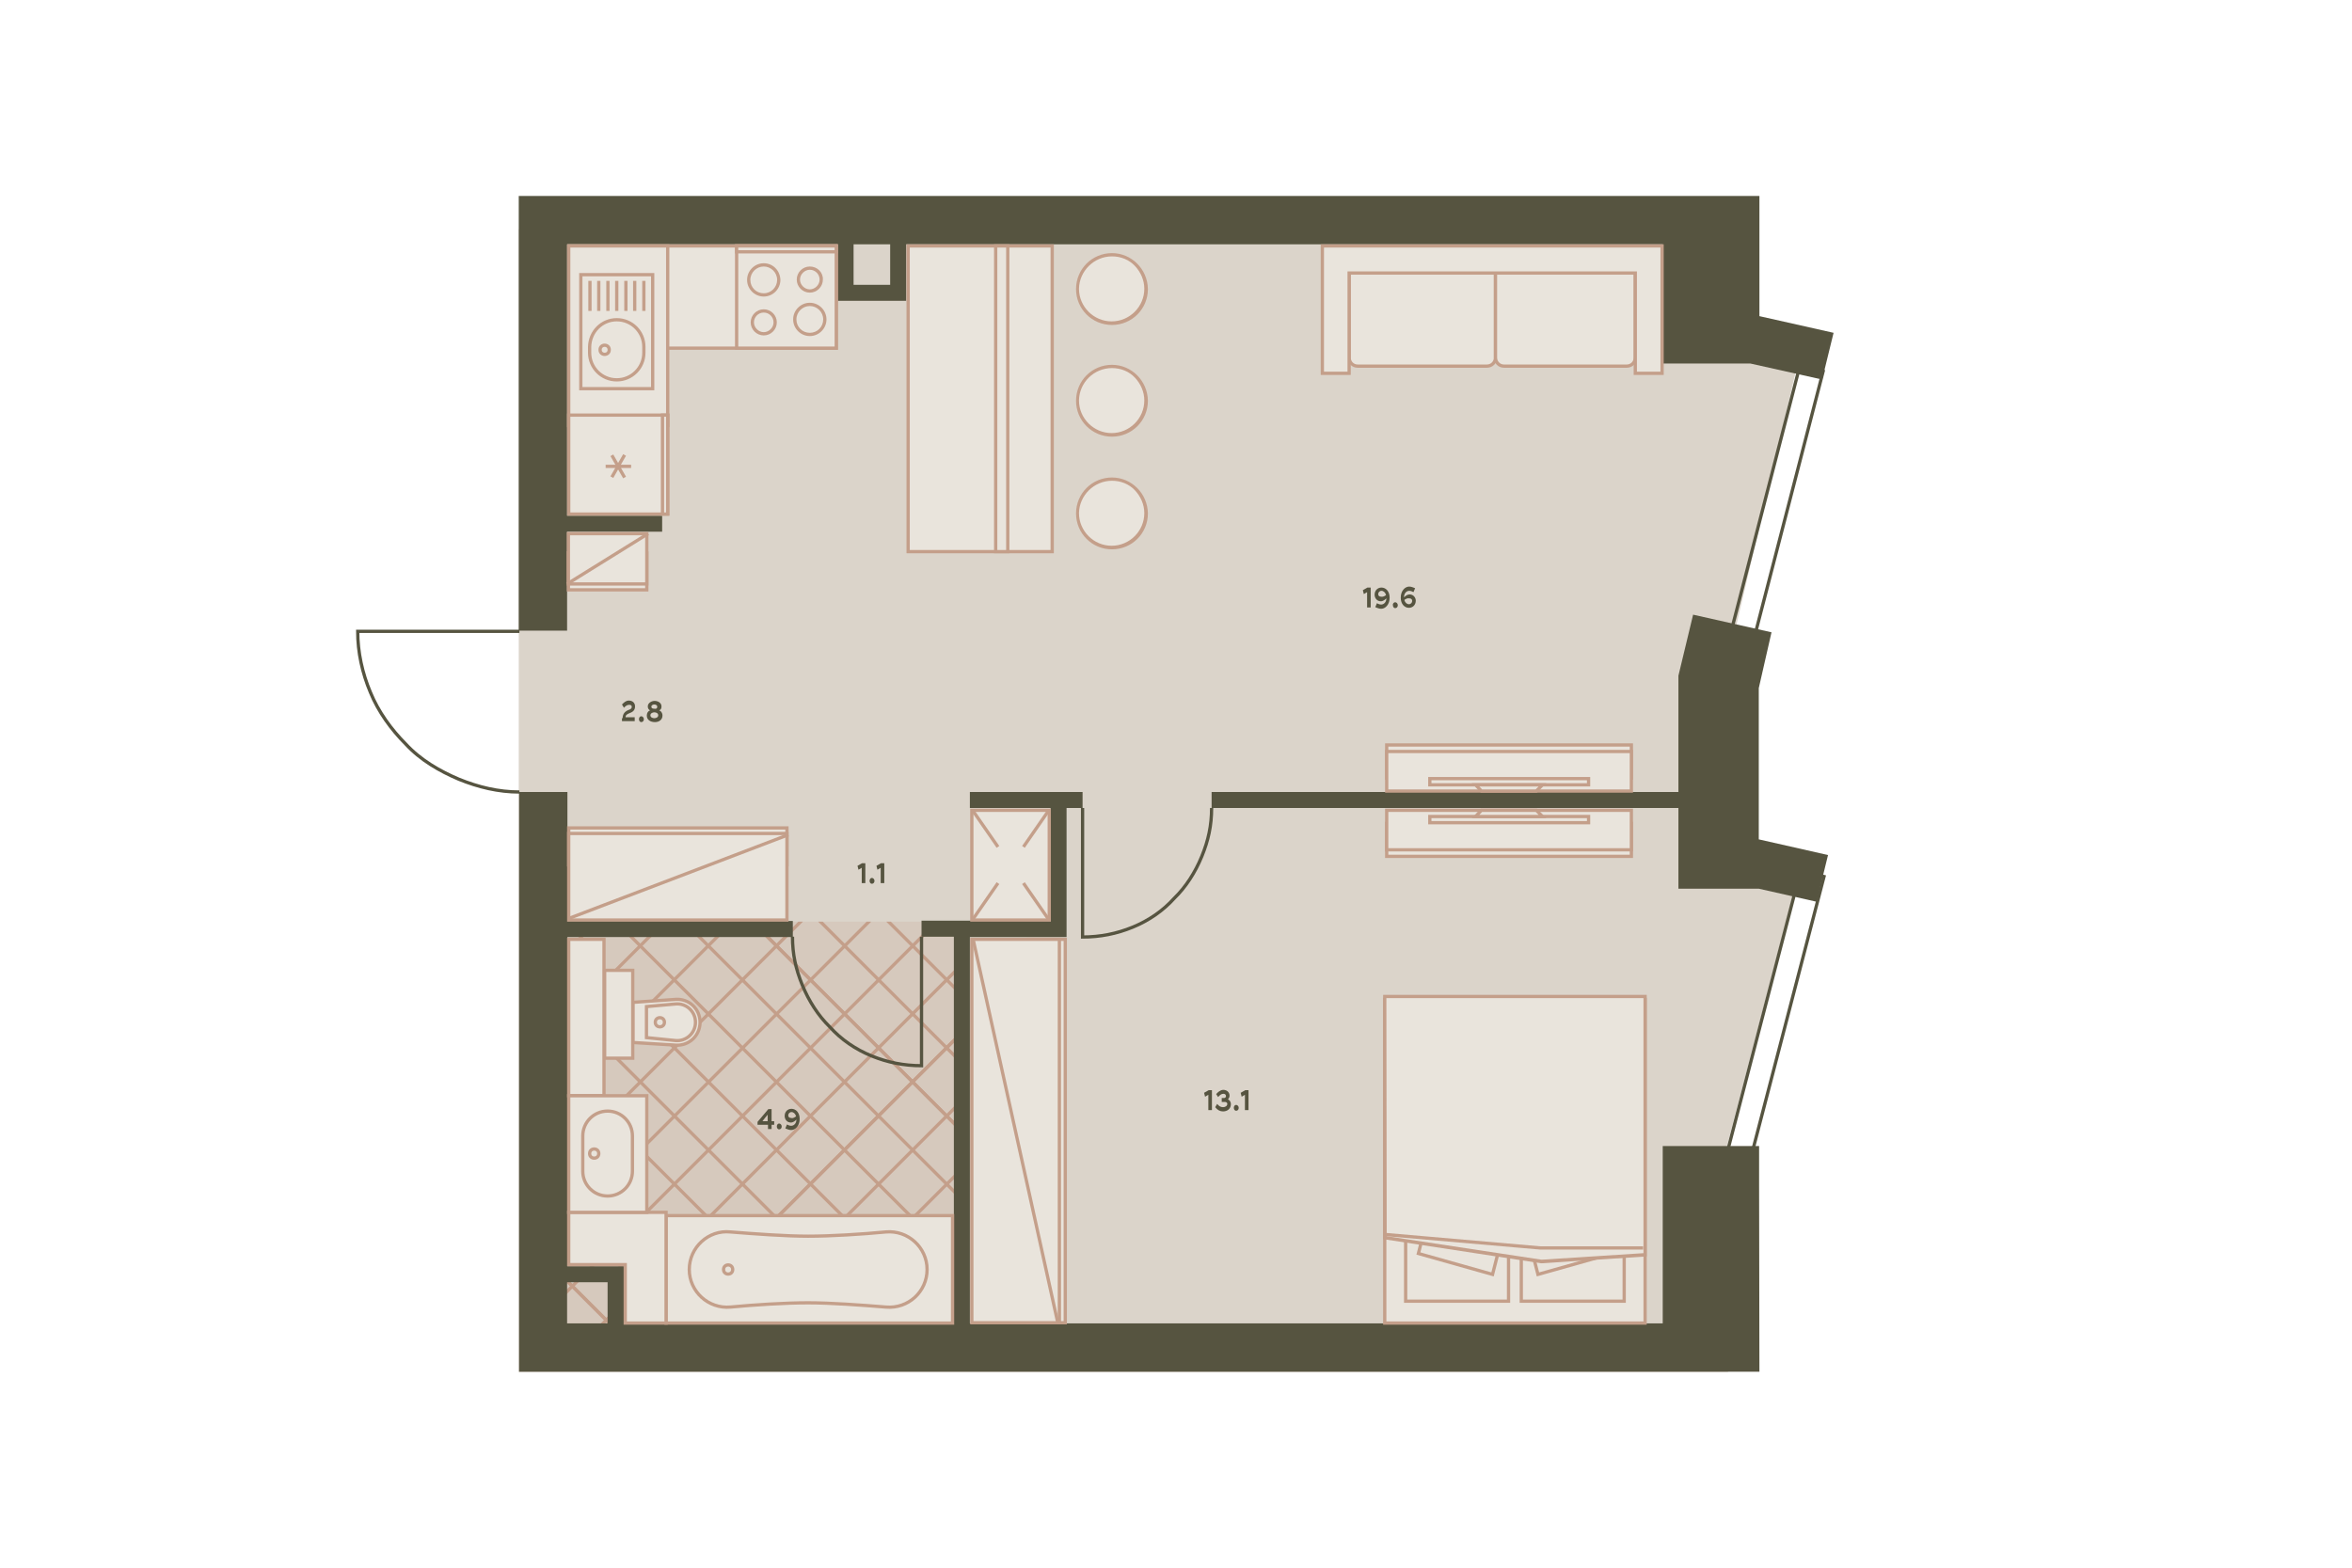 <?xml version="1.0" encoding="utf-8"?>
<!-- Generator: Adobe Illustrator 26.0.3, SVG Export Plug-In . SVG Version: 6.00 Build 0)  -->
<svg version="1.1" xmlns="http://www.w3.org/2000/svg" xmlns:xlink="http://www.w3.org/1999/xlink" x="0px" y="0px"
	 viewBox="0 0 720 480" style="enable-background:new 0 0 720 480;" xml:space="preserve">
<style type="text/css">
	.st0{fill:#DBD4CA;}
	.st1{clip-path:url(#SVGID_00000163047392512037992100000012673803921239749791_);}
	.st2{fill:none;stroke:#C49F8A;stroke-miterlimit:10;}
	.st3{opacity:0.3;clip-path:url(#SVGID_00000052076914289155727570000015805635193346559904_);}
	.st4{opacity:0.7;fill:#C49F8A;enable-background:new    ;}
	.st5{fill:none;stroke:#565440;}
	.st6{fill:#565440;}
	.st7{fill:none;stroke:#565440;stroke-width:1;stroke-miterlimit:4;}
	.st8{fill:#E9E4DC;}
	.st9{fill:#C49F8A;}
	.st10{fill:#E9E4DC;stroke:#C49F8A;stroke-linejoin:round;}
	.st11{fill:#E9E4DC;stroke:#C49F8A;}
	.st12{fill:#E9E4DC;stroke:#C49F8A;stroke-miterlimit:4;}
	.st13{fill:none;stroke:#C49F8A;}
	.st14{fill:none;}
</style>
<g id="_x31__x5F_2">
	<polygon id="Floor" class="st0" points="535.9,70.2 535.9,103.4 550.2,111.8 530,198 528.5,260.6 549.7,270.9 528.3,352.3 
		529,420.1 158.8,420.1 158.8,70.2 	"/>
	<g id="Wet_Floor_1_">
		<g>
			<defs>
				<rect id="SVGID_1_" x="164.1" y="282.2" width="128.7" height="132.4"/>
			</defs>
			<clipPath id="SVGID_00000132804614357961326580000011255824686630734499_">
				<use xlink:href="#SVGID_1_"  style="overflow:visible;"/>
			</clipPath>
			<g style="clip-path:url(#SVGID_00000132804614357961326580000011255824686630734499_);">
				<g>
					<line class="st2" x1="-43.7" y1="341.7" x2="289.8" y2="8.2"/>
					<line class="st2" x1="-54.1" y1="331.3" x2="279.4" y2="-2.2"/>
					<line class="st2" x1="-33.3" y1="352.1" x2="300.2" y2="18.6"/>
					<line class="st2" x1="-22.8" y1="362.5" x2="310.6" y2="29.1"/>
					<line class="st2" x1="-12.4" y1="373" x2="321.1" y2="39.5"/>
					<line class="st2" x1="-2" y1="383.4" x2="331.5" y2="49.9"/>
					<line class="st2" x1="8.4" y1="393.8" x2="341.9" y2="60.3"/>
					<line class="st2" x1="18.8" y1="404.2" x2="352.3" y2="70.7"/>
					<line class="st2" x1="29.3" y1="414.7" x2="362.8" y2="81.2"/>
					<line class="st2" x1="39.7" y1="425.1" x2="373.2" y2="91.6"/>
					<line class="st2" x1="29.3" y1="414.7" x2="362.8" y2="81.2"/>
					<line class="st2" x1="50.1" y1="435.5" x2="383.6" y2="102"/>
					<line class="st2" x1="60.5" y1="445.9" x2="394" y2="112.4"/>
					<line class="st2" x1="71" y1="456.3" x2="404.4" y2="122.9"/>
					<line class="st2" x1="81.4" y1="466.8" x2="414.9" y2="133.3"/>
					<line class="st2" x1="91.8" y1="477.2" x2="425.3" y2="143.7"/>
					<line class="st2" x1="102.2" y1="487.6" x2="435.7" y2="154.1"/>
					<line class="st2" x1="112.6" y1="498" x2="446.1" y2="164.5"/>
					<line class="st2" x1="123.1" y1="508.4" x2="456.5" y2="175"/>
					<line class="st2" x1="112.6" y1="498" x2="446.1" y2="164.5"/>
					<line class="st2" x1="133.5" y1="518.9" x2="467" y2="185.4"/>
					<line class="st2" x1="143.9" y1="529.3" x2="477.4" y2="195.8"/>
					<line class="st2" x1="154.3" y1="539.7" x2="487.8" y2="206.2"/>
					<line class="st2" x1="164.7" y1="550.1" x2="498.2" y2="216.6"/>
					<line class="st2" x1="175.2" y1="560.6" x2="508.7" y2="227.1"/>
					<line class="st2" x1="185.6" y1="571" x2="519.1" y2="237.5"/>
					<line class="st2" x1="196" y1="581.4" x2="529.5" y2="247.9"/>
					<line class="st2" x1="206.4" y1="591.8" x2="539.9" y2="258.3"/>
					<line class="st2" x1="196" y1="581.4" x2="529.5" y2="247.9"/>
					<line class="st2" x1="216.9" y1="602.2" x2="550.3" y2="268.8"/>
					<line class="st2" x1="227.3" y1="612.7" x2="560.8" y2="279.2"/>
					<line class="st2" x1="237.7" y1="623.1" x2="571.2" y2="289.6"/>
					<line class="st2" x1="248.1" y1="633.5" x2="581.6" y2="300"/>
					<line class="st2" x1="258.5" y1="643.9" x2="592" y2="310.4"/>
					<line class="st2" x1="269" y1="654.3" x2="602.4" y2="320.9"/>
					<line class="st2" x1="279.4" y1="664.8" x2="612.9" y2="331.3"/>
				</g>
				<g>
					<line class="st2" x1="289.8" y1="654.3" x2="-43.7" y2="320.9"/>
					<line class="st2" x1="279.4" y1="664.8" x2="-54.1" y2="331.3"/>
					<line class="st2" x1="300.2" y1="643.9" x2="-33.3" y2="310.4"/>
					<line class="st2" x1="310.6" y1="633.5" x2="-22.8" y2="300"/>
					<line class="st2" x1="321.1" y1="623.1" x2="-12.4" y2="289.6"/>
					<line class="st2" x1="331.5" y1="612.7" x2="-2" y2="279.2"/>
					<line class="st2" x1="341.9" y1="602.2" x2="8.4" y2="268.8"/>
					<line class="st2" x1="352.3" y1="591.8" x2="18.8" y2="258.3"/>
					<line class="st2" x1="362.8" y1="581.4" x2="29.3" y2="247.9"/>
					<line class="st2" x1="373.2" y1="571" x2="39.7" y2="237.5"/>
					<line class="st2" x1="362.8" y1="581.4" x2="29.3" y2="247.9"/>
					<line class="st2" x1="383.6" y1="560.6" x2="50.1" y2="227.1"/>
					<line class="st2" x1="394" y1="550.1" x2="60.5" y2="216.6"/>
					<line class="st2" x1="404.4" y1="539.7" x2="71" y2="206.2"/>
					<line class="st2" x1="414.9" y1="529.3" x2="81.4" y2="195.8"/>
					<line class="st2" x1="425.3" y1="518.9" x2="91.8" y2="185.4"/>
					<line class="st2" x1="435.7" y1="508.4" x2="102.2" y2="175"/>
					<line class="st2" x1="446.1" y1="498" x2="112.6" y2="164.5"/>
					<line class="st2" x1="456.5" y1="487.6" x2="123.1" y2="154.1"/>
					<line class="st2" x1="446.1" y1="498" x2="112.6" y2="164.5"/>
					<line class="st2" x1="467" y1="477.2" x2="133.5" y2="143.7"/>
					<line class="st2" x1="477.4" y1="466.8" x2="143.9" y2="133.3"/>
					<line class="st2" x1="487.8" y1="456.3" x2="154.3" y2="122.9"/>
					<line class="st2" x1="498.2" y1="445.9" x2="164.7" y2="112.4"/>
					<line class="st2" x1="508.6" y1="435.5" x2="175.2" y2="102"/>
					<line class="st2" x1="519.1" y1="425.1" x2="185.6" y2="91.6"/>
					<line class="st2" x1="529.5" y1="414.7" x2="196" y2="81.2"/>
					<line class="st2" x1="539.9" y1="404.2" x2="206.4" y2="70.7"/>
					<line class="st2" x1="529.5" y1="414.7" x2="196" y2="81.2"/>
					<line class="st2" x1="550.3" y1="393.8" x2="216.9" y2="60.3"/>
					<line class="st2" x1="560.8" y1="383.4" x2="227.3" y2="49.9"/>
					<line class="st2" x1="571.2" y1="373" x2="237.7" y2="39.5"/>
					<line class="st2" x1="581.6" y1="362.5" x2="248.1" y2="29.1"/>
					<line class="st2" x1="592" y1="352.1" x2="258.5" y2="18.6"/>
					<line class="st2" x1="602.4" y1="341.7" x2="269" y2="8.2"/>
					<line class="st2" x1="612.9" y1="331.3" x2="279.4" y2="-2.2"/>
				</g>
			</g>
		</g>
		<g>
			<defs>
				<rect id="SVGID_00000152954899711647244820000012629980192169004465_" x="164.1" y="282.2" width="128.7" height="132.4"/>
			</defs>
			<clipPath id="SVGID_00000049190827805707181650000004790994557909879479_">
				<use xlink:href="#SVGID_00000152954899711647244820000012629980192169004465_"  style="overflow:visible;"/>
			</clipPath>
			<g style="opacity:0.3;clip-path:url(#SVGID_00000049190827805707181650000004790994557909879479_);">
				<rect x="118.3" y="159.8" class="st4" width="322.2" height="322.2"/>
			</g>
		</g>
	</g>
	<path id="Doors" class="st5" d="M242.6,286.8c0,5.4,1,9.9,3,14.8c2,4.9,4.9,9.4,8.4,12.8c3.5,3.9,7.9,6.9,12.8,8.9
		c4.9,2,9.9,3,15.3,3v-39.5 M370.9,247.4c0,5.4-1,9.9-3,14.8c-2,4.9-4.9,9.4-8.4,12.8c-3.5,3.9-7.9,6.9-12.8,8.9
		c-4.9,2-9.9,3-15.3,3v-39.5 M159,242.5c-6.4,0-12.6-1.5-18.5-3.9c-5.9-2.5-11.8-5.9-16.3-10.8c-4.4-4.4-8.4-9.9-10.8-15.8
		c-2.5-5.9-3.9-12.3-3.9-18.7H159"/>
	<g id="Walls">
		<path class="st6" d="M538.5,362.9v-12H509l0,54.3H296.9V286.9h29.6v-39.5h4.9v-4.9h-34.5v4.9h24.7v34.5h-39.5v4.9h9.9v118.4h-101
			l0-17.5h-17.3V286.9h69v-4.9h-69v-39.5h-14.8V420h379.7L538.5,362.9L538.5,362.9z M173.6,392.6H186v12.6h-12.4V392.6z"/>
		<path class="st6" d="M173.6,162.8h29.1v-4.9h-29.1V74.8h82.8v17.3c0,0,0.3,0,0.8,0h20.2V74.8H509v36.5h26.8l22,4.9l0,0l0,0
			l3.5-14.3l-22.7-5.1l0-36.8h0v0H504v0H158.8v133.1h14.8V162.8z M272.5,87.2h-11.2V74.8h11.2V87.2z"/>
		<polygon class="st6" points="538.4,210.7 542.3,193.6 518.3,188.2 513.8,206.9 513.8,242.5 370.9,242.5 370.9,247.4 513.8,247.4 
			513.8,272.1 538.4,272.1 538.4,272.1 556.1,276.1 559.6,261.8 538.4,257 		"/>
	</g>
	<g id="Windows">
		
			<rect x="498.9" y="306.6" transform="matrix(0.252 -0.968 0.968 0.252 106.325 758.15)" class="st7" width="88.8" height="7.4"/>
		<polygon class="st5" points="536.9,195.7 529.8,193.9 551,111.9 558.1,113.7 		"/>
	</g>
	<g id="Furniture_2_">
		<g>
			<g>
				<rect x="203.9" y="372.2" class="st8" width="87.5" height="32.9"/>
				<path class="st9" d="M291.1,372.7v31.9h-86.7v-31.9H291.1 M292.1,371.7h-88.7v33.9h88.7V371.7L292.1,371.7z"/>
			</g>
			<g>
				<g>
					<path class="st10" d="M211,388.7c0,6.8,5.9,12.1,12.6,11.5c7.4-0.7,16.8-1.3,23.8-1.3c6.9,0,16.3,0.7,23.8,1.3
						c6.8,0.6,12.6-4.7,12.6-11.5s-5.9-12.1-12.6-11.5c-7.4,0.7-16.8,1.3-23.8,1.3c-6.9,0-16.3-0.7-23.8-1.3
						C216.9,376.5,211,381.9,211,388.7z"/>
					<ellipse class="st10" cx="222.9" cy="388.7" rx="1.4" ry="1.4"/>
				</g>
			</g>
		</g>
		<g>
			<g>
				<rect x="423.9" y="306" class="st8" width="79.7" height="99.1"/>
				<path class="st9" d="M424.4,306.5h78.7v98.1h-78.7V306.5 M423.4,305.5v100.1h80.7V305.5H423.4L423.4,305.5z"/>
			</g>
			<rect x="430.3" y="373.7" class="st11" width="31.5" height="24.7"/>
			<rect x="465.7" y="373.7" class="st11" width="31.5" height="24.7"/>
			<polygon class="st12" points="434.2,383.8 456.9,390.2 463,366.3 440.3,359.9 			"/>
			<polygon class="st12" points="464.7,366.3 470.8,390.2 493.5,383.8 487.4,359.9 			"/>
			<g>
				<polygon class="st8" points="423.9,379 423.9,305.1 503.6,305.1 503.6,384.2 471.8,386.3 				"/>
				<path class="st9" d="M424.4,305.6h78.7v77.5v0.6l-31.2,2l-47.4-7.2L424.4,305.6 M423.4,304.6v74.3v0.5l48.4,7.4l32.3-2.1v-1.6
					v-78.5H423.4L423.4,304.6z"/>
			</g>
			<polyline class="st13" points="503,382.1 471.5,382.1 424.3,378 			"/>
		</g>
		<g>
			<rect x="174.1" y="287.6" class="st8" width="10.8" height="47.9"/>
			<path class="st9" d="M184.4,288.1V335h-9.8v-46.9H184.4 M185.4,287.1h-11.8V336h11.8V287.1L185.4,287.1z"/>
		</g>
		<g>
			<polygon class="st8" points="191.4,405.1 191.4,387.2 174,387.2 174,371.2 203.9,371.2 203.9,405.1 			"/>
			<path class="st9" d="M203.4,371.7V388v16.6h-11.5v-16.9v-1h-1h-16.3v-15h16.3H203.4 M204.4,370.7h-13.5h-17.3v17h17.3v17.9h13.5
				V388V370.7L204.4,370.7z"/>
		</g>
		<g>
			<path class="st11" d="M457.8,109.5c0,1.5-1.2,2.6-2.6,2.6h-39.6c-1.5,0-2.6-1.2-2.6-2.6v-26h44.8L457.8,109.5L457.8,109.5z"/>
			<path class="st11" d="M500.6,109.5c0,1.5-1.2,2.6-2.6,2.6h-37.6c-1.5,0-2.6-1.2-2.6-2.6v-26h42.8L500.6,109.5L500.6,109.5z"/>
			<polygon class="st11" points="500.6,114.3 500.6,83.6 456.8,83.6 413,83.6 413,114.3 404.8,114.3 404.8,75.3 508.8,75.3 
				508.8,114.3 			"/>
		</g>
		<g>
			<path class="st8" d="M340.4,99c-5.8,0-10.5-4.7-10.5-10.5S334.6,78,340.4,78s10.5,4.7,10.5,10.5S346.1,99,340.4,99z"/>
			<path class="st9" d="M340.4,78.5c2.7,0,5.2,1,7,2.9s2.9,4.4,2.9,7c0,5.5-4.5,10-10,10s-10-4.5-10-10
				C330.4,83,334.9,78.5,340.4,78.5 M340.4,77.5c-6.1,0-11,4.9-11,11s4.9,11,11,11s11-4.9,11-11C351.3,82.4,346.4,77.5,340.4,77.5
				L340.4,77.5z"/>
		</g>
		<g>
			<circle class="st8" cx="340.4" cy="122.6" r="10.5"/>
			<path class="st9" d="M340.4,112.7c2.7,0,5.2,1,7,2.9s2.9,4.4,2.9,7c0,5.5-4.5,10-10,10s-10-4.5-10-10
				C330.4,117.1,334.9,112.7,340.4,112.7 M340.4,111.7c-6.1,0-11,4.9-11,11c0,6.1,4.9,11,11,11s11-4.9,11-11
				C351.3,116.6,346.4,111.7,340.4,111.7L340.4,111.7z"/>
		</g>
		<g>
			<path class="st8" d="M340.4,167.6c-5.8,0-10.5-4.7-10.5-10.5s4.7-10.5,10.5-10.5s10.5,4.7,10.5,10.5S346.1,167.6,340.4,167.6z"/>
			<path class="st9" d="M340.4,147.2c2.7,0,5.2,1,7,2.9s2.9,4.4,2.9,7c0,5.5-4.5,10-10,10s-10-4.5-10-10
				C330.4,151.7,334.9,147.2,340.4,147.2 M340.4,146.2c-6.1,0-11,4.9-11,11s4.9,11,11,11s11-4.9,11-11
				C351.3,151.1,346.4,146.2,340.4,146.2L340.4,146.2z"/>
		</g>
		<g>
			<g>
				<rect x="277.9" y="75.3" class="st8" width="44.1" height="93.6"/>
				<path class="st9" d="M321.6,75.8v92.6h-43.1V75.8H321.6 M322.6,74.8h-45.1v94.6h45.1V74.8L322.6,74.8z"/>
			</g>
			<g>
				<rect x="304.8" y="75.3" class="st8" width="3.7" height="93.6"/>
				<path class="st9" d="M308,75.8v92.6h-2.7V75.8H308 M309,74.8h-4.7v94.6h4.7V74.8L309,74.8z"/>
			</g>
		</g>
		<g>
			<g>
				<rect x="314.8" y="287.6" class="st8" width="11.3" height="117.4"/>
				<path class="st9" d="M315.3,288.1h10.3v116.4h-10.3V288.1 M314.3,287.1v118.4h12.3V287.1H314.3L314.3,287.1z"/>
			</g>
			<g>
				<rect x="297.5" y="287.6" class="st8" width="26.8" height="117.4"/>
				<path class="st9" d="M298,288.1h25.8v116.4H298V288.1 M297,287.1v118.4h27.8V287.1H297L297,287.1z"/>
			</g>
			<path class="st11" d="M297.9,287.6l26,117.8"/>
		</g>
		<g>
			<g>
				<rect x="174" y="169.3" class="st8" width="24" height="11.3"/>
				<path class="st9" d="M174.5,169.8h23v10.3h-23V169.8 M173.5,168.8v12.3h25v-12.3H173.5L173.5,168.8z"/>
			</g>
			<g>
				<rect x="174" y="163.4" class="st8" width="24" height="15.4"/>
				<path class="st9" d="M174.5,163.9h23v14.4h-23V163.9 M173.5,162.9v16.4h25v-16.4H173.5L173.5,162.9z"/>
			</g>
			<path class="st11" d="M198.4,163.4l-24.8,15.4"/>
		</g>
		<g>
			<g>
				<rect x="174.1" y="253.5" class="st8" width="66.8" height="11.3"/>
				<path class="st9" d="M174.6,254h65.8v10.3h-65.8V254 M173.6,253v12.3h67.8V253H173.6L173.6,253z"/>
			</g>
			<g>
				<rect x="174.1" y="255.2" class="st8" width="66.8" height="26.5"/>
				<path class="st9" d="M174.6,255.7h65.8v25.5h-65.8V255.7 M173.6,254.7v27.5h67.8v-27.5L173.6,254.7L173.6,254.7z"/>
			</g>
			<path class="st11" d="M173.9,281.3l67.4-25.7"/>
		</g>
		<g>
			<g>
				<rect x="297.5" y="248.1" class="st8" width="23.7" height="33.6"/>
				<path class="st9" d="M320.7,248.6v32.6H298v-32.6H320.7 M321.7,247.6H297v34.6h24.7V247.6L321.7,247.6z"/>
			</g>
			<g>
				<line class="st13" x1="297.8" y1="248.2" x2="305.5" y2="259.3"/>
			</g>
			<g>
				<line class="st13" x1="321" y1="248.2" x2="313.3" y2="259.3"/>
			</g>
			<g>
				<line class="st13" x1="297.8" y1="281.5" x2="305.5" y2="270.4"/>
			</g>
			<g>
				<line class="st13" x1="321" y1="281.5" x2="313.3" y2="270.4"/>
			</g>
		</g>
		<g id="Toilet_3_">
			<g id="Rectangle_21_3_">
				<rect x="185.1" y="297.1" class="st8" width="8.6" height="26.9"/>
				<path class="st9" d="M193.2,297.6v25.9h-7.6v-25.9H193.2 M194.2,296.6h-9.6v27.9h9.6V296.6L194.2,296.6z"/>
			</g>
			<path id="Rectangle_19_x5F_2_3_" class="st11" d="M206.8,320c4.1,0.3,7.5-2.9,7.5-7l0,0c0-4.1-3.4-7.3-7.5-7l-13,0.9v12.3
				L206.8,320z"/>
			<path id="Rectangle_18_x5F_13_3_" class="st11" d="M206.8,318.6c3.3,0.3,6.1-2.3,6.1-5.6l0,0c0-3.3-2.8-5.9-6.1-5.6l-8.9,0.8v9.5
				L206.8,318.6z"/>
			<ellipse id="Ellipse_6_x5F_2_3_" class="st11" cx="202" cy="313" rx="1.4" ry="1.4"/>
		</g>
		<g id="Sink_2_2_">
			<g id="Rectangle_16_x5F_11">
				<rect x="174" y="335.5" class="st8" width="23.9" height="35.7"/>
				<path class="st9" d="M197.5,336v34.7h-22.9V336H197.5 M198.5,335h-24.9v36.7h24.9V335L198.5,335z"/>
			</g>
			<path id="Rectangle_19_x5F_5_2_" class="st11" d="M186,366.2L186,366.2c4.2,0,7.6-3.4,7.6-7.6v-10.8c0-4.2-3.4-7.6-7.6-7.6l0,0
				c-4.2,0-7.6,3.4-7.6,7.6v10.8C178.4,362.8,181.8,366.2,186,366.2z"/>
			<circle id="Ellipse_7_x5F_2" class="st11" cx="181.9" cy="353.2" r="1.4"/>
		</g>
		<g id="TV">
			<g id="Rectangle_16">
				<rect x="424.5" y="228.1" class="st8" width="74.9" height="10.1"/>
				<path class="st9" d="M498.9,228.6v9.1H425v-9.1H498.9 M499.9,227.6H424v11.1h75.9V227.6L499.9,227.6z"/>
			</g>
			<g id="Rectangle_15">
				<rect x="424.5" y="230.1" class="st8" width="74.9" height="12.1"/>
				<path class="st9" d="M498.9,230.6v11.1H425v-11.1H498.9 M499.9,229.6H424v13.1h75.9V229.6L499.9,229.6z"/>
			</g>
			<rect id="Rectangle_17" x="437.7" y="238.4" class="st11" width="48.6" height="1.9"/>
			<path id="Rectangle_18_x5F_2" class="st11" d="M451.7,240.3h20.5l-1.9,1.9h-16.8L451.7,240.3z"/>
		</g>
		<g id="TV_1_">
			<g id="Rectangle_16_1_">
				<rect x="424.5" y="252.1" class="st8" width="74.9" height="10.1"/>
				<path class="st9" d="M498.9,252.6v9.1H425v-9.1H498.9 M499.9,251.6H424v11.1h75.9V251.6L499.9,251.6z"/>
			</g>
			<g id="Rectangle_15_1_">
				<rect x="424.5" y="248.1" class="st8" width="74.9" height="12.1"/>
				<path class="st9" d="M498.9,248.6v11.1H425v-11.1H498.9 M499.9,247.6H424v13.1h75.9V247.6L499.9,247.6z"/>
			</g>
			<rect id="Rectangle_17_1_" x="437.7" y="250" class="st11" width="48.6" height="1.9"/>
			<path id="Rectangle_18_x5F_2_1_" class="st11" d="M451.7,250h20.5l-1.9-1.9h-16.8L451.7,250z"/>
		</g>
		<g id="Kitchen_1_">
			<g id="Rectangle_24_1_">
				<rect x="174.2" y="75.3" class="st8" width="81.8" height="31.3"/>
				<path class="st9" d="M255.5,75.8v30.3h-80.8V75.8H255.5 M256.5,74.8h-82.8v32.3h82.8V74.8L256.5,74.8z"/>
			</g>
			<g id="Rectangle_24_2_">
				<rect x="174.1" y="75.3" class="st8" width="30.3" height="55"/>
				<path class="st9" d="M203.9,75.8v54h-29.3v-54H203.9 M204.9,74.8h-31.3v56h31.3V74.8L204.9,74.8z"/>
			</g>
			<g id="Rectangle_27">
				<rect x="174.1" y="127.1" class="st8" width="30.3" height="30.3"/>
				<path class="st9" d="M203.9,127.6v29.3h-29.3v-29.3L203.9,127.6 M204.9,126.6h-31.3v31.3h31.3V126.6L204.9,126.6z"/>
			</g>
			<g id="Rectangle_27_2_">
				<rect x="202.8" y="127.1" class="st8" width="1.6" height="30.3"/>
				<path class="st9" d="M203.9,127.6v29.3h-0.6v-29.3L203.9,127.6 M204.9,126.6h-2.6v31.3h2.6V126.6L204.9,126.6z"/>
			</g>
			<g id="Sink_3_1_">
				<rect id="Rectangle_28_x5F_2_1_" x="177.8" y="84.1" class="st11" width="22" height="34.9"/>
				<path id="Rectangle_29_x5F_2_1_" class="st11" d="M188.8,97.9L188.8,97.9c4.6,0,8.3,3.7,8.3,8.3v1.8c0,4.6-3.7,8.3-8.3,8.3l0,0
					c-4.6,0-8.3-3.7-8.3-8.3v-1.8C180.6,101.6,184.2,97.9,188.8,97.9z"/>
				<ellipse id="Ellipse_7_x5F_3_1_" class="st11" cx="185.1" cy="107.1" rx="1.4" ry="1.4"/>
				<path id="Vector_2_1_" class="st13" d="M180.6,86v9.2 M183.3,86v9.2 M186.1,86v9.2 M188.8,86v9.2 M191.6,86v9.2 M194.3,86v9.2
					 M197.1,86v9.2"/>
			</g>
			<g id="Stove_1_">
				<g id="Rectangle_25_1_">
					<rect x="225.5" y="75.3" class="st8" width="30.5" height="31.3"/>
					<path class="st9" d="M255.5,75.8v30.3H226V75.8H255.5 M256.5,74.8H225v32.3h31.5V74.8L256.5,74.8z"/>
				</g>
				<g id="Rectangle_28_x5F_3_1_">
					<rect x="225.5" y="75.3" class="st8" width="30.5" height="1.8"/>
					<path class="st9" d="M255.5,75.8v0.8H226v-0.8H255.5 M256.5,74.8H225v2.8h31.5V74.8L256.5,74.8z"/>
				</g>
				<g id="Ellipse_7_x5F_4_1_">
					<circle class="st8" cx="247.9" cy="85.6" r="3.5"/>
					<path class="st9" d="M247.9,82.6c1.7,0,3,1.4,3,3s-1.4,3-3,3s-3-1.4-3-3S246.3,82.6,247.9,82.6 M247.9,81.6c-2.2,0-4,1.8-4,4
						s1.8,4,4,4s4-1.8,4-4C252,83.4,250.2,81.6,247.9,81.6L247.9,81.6z"/>
				</g>
				<g id="Ellipse_9_1_">
					<path class="st8" d="M247.9,102.3c-2.5,0-4.6-2-4.6-4.6s2-4.6,4.6-4.6c2.5,0,4.6,2,4.6,4.6S250.4,102.3,247.9,102.3z"/>
					<path class="st9" d="M247.9,93.7c2.2,0,4.1,1.8,4.1,4.1s-1.8,4.1-4.1,4.1s-4.1-1.8-4.1-4.1S245.7,93.7,247.9,93.7 M247.9,92.7
						c-2.8,0-5.1,2.3-5.1,5.1s2.3,5.1,5.1,5.1s5.1-2.3,5.1-5.1S250.7,92.7,247.9,92.7L247.9,92.7z"/>
				</g>
				<g id="Ellipse_10_1_">
					<circle class="st8" cx="233.8" cy="85.6" r="4.6"/>
					<path class="st9" d="M233.8,81.6c2.2,0,4.1,1.8,4.1,4.1c0,2.2-1.8,4.1-4.1,4.1s-4.1-1.8-4.1-4.1S231.6,81.6,233.8,81.6
						 M233.8,80.6c-2.8,0-5.1,2.3-5.1,5.1c0,2.8,2.3,5.1,5.1,5.1s5.1-2.3,5.1-5.1C238.8,82.8,236.6,80.6,233.8,80.6L233.8,80.6z"/>
				</g>
				<g id="Ellipse_8_1_">
					<circle class="st8" cx="233.8" cy="98.8" r="3.5"/>
					<path class="st9" d="M233.8,95.7c1.7,0,3,1.4,3,3s-1.4,3-3,3s-3-1.4-3-3S232.1,95.7,233.8,95.7 M233.8,94.7c-2.2,0-4,1.8-4,4
						s1.8,4,4,4s4-1.8,4-4S236,94.7,233.8,94.7L233.8,94.7z"/>
				</g>
			</g>
			<path id="Vector_3_1_" class="st13" d="M193.2,142.8h-7.8 M191.2,146.2l-3.9-6.8 M191.2,139.3l-3.9,6.8"/>
		</g>
	</g>
	<g id="street_anchors">
		<rect id="street_anchor_01" x="591.1" y="235" class="st14" width="10" height="10"/>
	</g>
</g>
<g id="комнаты">
	<g>
		<g>
			<path class="st6" d="M190.6,219.9c0-1.5,0.9-2.2,2-2.6c0.3-0.1,0.8-0.3,0.8-0.9c0-0.5-0.4-0.6-0.8-0.6c-0.7,0-1.1,0.4-1.6,0.9
				l-0.6-1c0.6-0.6,1.2-1.2,2.1-1.2c0.9,0,1.9,0.5,1.9,1.8c0,1.4-1,1.8-1.8,2.1c-0.7,0.3-1.1,0.6-1.1,1.1v0.1h2.8v1.2h-3.9V219.9z"
				/>
			<path class="st6" d="M196.3,219.3c0.4,0,0.8,0.4,0.8,0.9c0,0.5-0.3,0.9-0.8,0.9c-0.4,0-0.7-0.4-0.7-0.9
				C195.6,219.7,195.9,219.3,196.3,219.3z"/>
			<path class="st6" d="M198,219.1c0-0.8,0.4-1.4,1-1.6c-0.4-0.2-0.7-0.6-0.7-1.2c0-1.1,1.2-1.7,2.1-1.7c0.9,0,2.1,0.5,2.1,1.7
				c0,0.6-0.2,1-0.7,1.2c0.5,0.2,1,0.7,1,1.6c0,1.3-1.1,2-2.3,2C199.1,221.1,198,220.4,198,219.1z M201.5,219c0-0.6-0.6-0.9-1.2-0.9
				c-0.5,0-1.2,0.3-1.2,0.9c0,0.6,0.6,0.9,1.2,0.9C200.9,219.9,201.5,219.6,201.5,219z M201.2,216.4c0-0.5-0.5-0.7-0.9-0.7
				c-0.4,0-0.9,0.2-0.9,0.7c0,0.4,0.3,0.6,0.9,0.6C200.9,217.1,201.2,216.9,201.2,216.4z"/>
		</g>
	</g>
	<g>
		<g>
			<path class="st6" d="M417.2,180.7l1.4-0.8h1v6.1h-1.1v-4.7l-1,0.6L417.2,180.7z"/>
			<path class="st6" d="M421.5,184.7c0.4,0.2,0.8,0.4,1.3,0.4c0.8,0,1.6-0.7,1.6-1.9c-0.4,0.4-1,0.9-1.7,0.9c-1.2,0-1.9-1-1.9-2
				c0-1.3,0.9-2.2,2.1-2.2c1.3,0,2.5,1.1,2.5,3.1c0,2.1-1.3,3.4-2.6,3.4c-0.8,0-1.4-0.4-1.8-0.5L421.5,184.7z M424.3,182.2
				c-0.2-0.8-0.8-1.3-1.4-1.3c-0.6,0-1,0.5-1,1c0,0.4,0.2,0.8,0.9,0.8C423.4,182.8,423.9,182.5,424.3,182.2z"/>
			<path class="st6" d="M427.1,184.4c0.4,0,0.8,0.4,0.8,0.9c0,0.5-0.3,0.9-0.8,0.9c-0.4,0-0.7-0.4-0.7-0.9
				C426.3,184.8,426.7,184.4,427.1,184.4z"/>
			<path class="st6" d="M432.7,181.3c-0.4-0.2-0.8-0.4-1.3-0.4c-0.8,0-1.6,0.7-1.6,2c0.4-0.4,1-0.9,1.7-0.9c1.2,0,1.9,1,1.9,1.9
				c0,1.3-0.9,2.2-2.1,2.2c-1.3,0-2.5-1.1-2.5-3.1c0-2.1,1.3-3.4,2.6-3.4c0.8,0,1.4,0.4,1.8,0.5L432.7,181.3z M429.9,183.7
				c0.2,0.8,0.8,1.3,1.4,1.3c0.6,0,1-0.5,1-1c0-0.4-0.2-0.8-0.9-0.8C430.8,183.1,430.3,183.4,429.9,183.7z"/>
		</g>
	</g>
	<g>
		<g>
			<path class="st6" d="M262.5,265.1l1.4-0.8h1v6.1h-1.1v-4.7l-1,0.6L262.5,265.1z"/>
			<path class="st6" d="M266.9,268.8c0.4,0,0.8,0.4,0.8,0.9c0,0.5-0.3,0.9-0.8,0.9c-0.4,0-0.7-0.4-0.7-0.9
				C266.2,269.2,266.5,268.8,266.9,268.8z"/>
			<path class="st6" d="M268.3,265.1l1.4-0.8h1v6.1h-1.1v-4.7l-1,0.6L268.3,265.1z"/>
		</g>
	</g>
	<g>
		<g>
			<path class="st6" d="M368.6,334.6l1.4-0.8h1v6.1h-1.1v-4.7l-1,0.6L368.6,334.6z"/>
			<path class="st6" d="M374,336.2h0.7c0.3,0,0.6-0.2,0.6-0.6c0-0.5-0.4-0.7-0.8-0.7c-0.6,0-1.1,0.4-1.6,1l-0.6-0.9
				c0.5-0.6,1.3-1.3,2.2-1.3c0.8,0,1.9,0.5,1.9,1.8c0,0.5-0.3,0.9-0.5,1.1c0.4,0.2,0.9,0.6,0.9,1.5c0,1.4-1.1,2.2-2.4,2.2
				c-0.9,0-1.7-0.4-2.4-1.3l0.6-1c0.5,0.6,1,1,1.8,1c0.7,0,1.3-0.4,1.3-1c0-0.5-0.5-0.6-0.7-0.6H374V336.2z"/>
			<path class="st6" d="M378.4,338.3c0.4,0,0.8,0.4,0.8,0.9c0,0.5-0.3,0.9-0.8,0.9c-0.4,0-0.7-0.4-0.7-0.9
				C377.7,338.7,378,338.3,378.4,338.3z"/>
			<path class="st6" d="M379.8,334.6l1.4-0.8h1v6.1h-1.1v-4.7l-1,0.6L379.8,334.6z"/>
		</g>
	</g>
	<g>
		<g>
			<path class="st6" d="M237,344.4h-0.8v1.3h-1.1v-1.3h-3.2v-0.9l3.3-3.9h1v3.7h0.8V344.4z M233.4,343.3h1.6v-2H235
				C234.5,341.9,233.9,342.6,233.4,343.3L233.4,343.3z"/>
			<path class="st6" d="M238.5,344c0.4,0,0.8,0.4,0.8,0.9c0,0.5-0.3,0.9-0.8,0.9c-0.4,0-0.7-0.4-0.7-0.9
				C237.8,344.4,238.1,344,238.5,344z"/>
			<path class="st6" d="M240.9,344.3c0.4,0.2,0.8,0.4,1.3,0.4c0.8,0,1.6-0.7,1.6-1.9c-0.4,0.4-1,0.9-1.7,0.9c-1.2,0-1.9-1-1.9-2
				c0-1.3,0.9-2.2,2.1-2.2c1.3,0,2.5,1.1,2.5,3.1c0,2.1-1.3,3.4-2.6,3.4c-0.8,0-1.4-0.4-1.8-0.5L240.9,344.3z M243.7,341.8
				c-0.2-0.8-0.8-1.3-1.4-1.3c-0.6,0-1,0.5-1,1c0,0.4,0.2,0.8,0.9,0.8C242.7,342.5,243.3,342.1,243.7,341.8z"/>
		</g>
	</g>
</g>
</svg>
